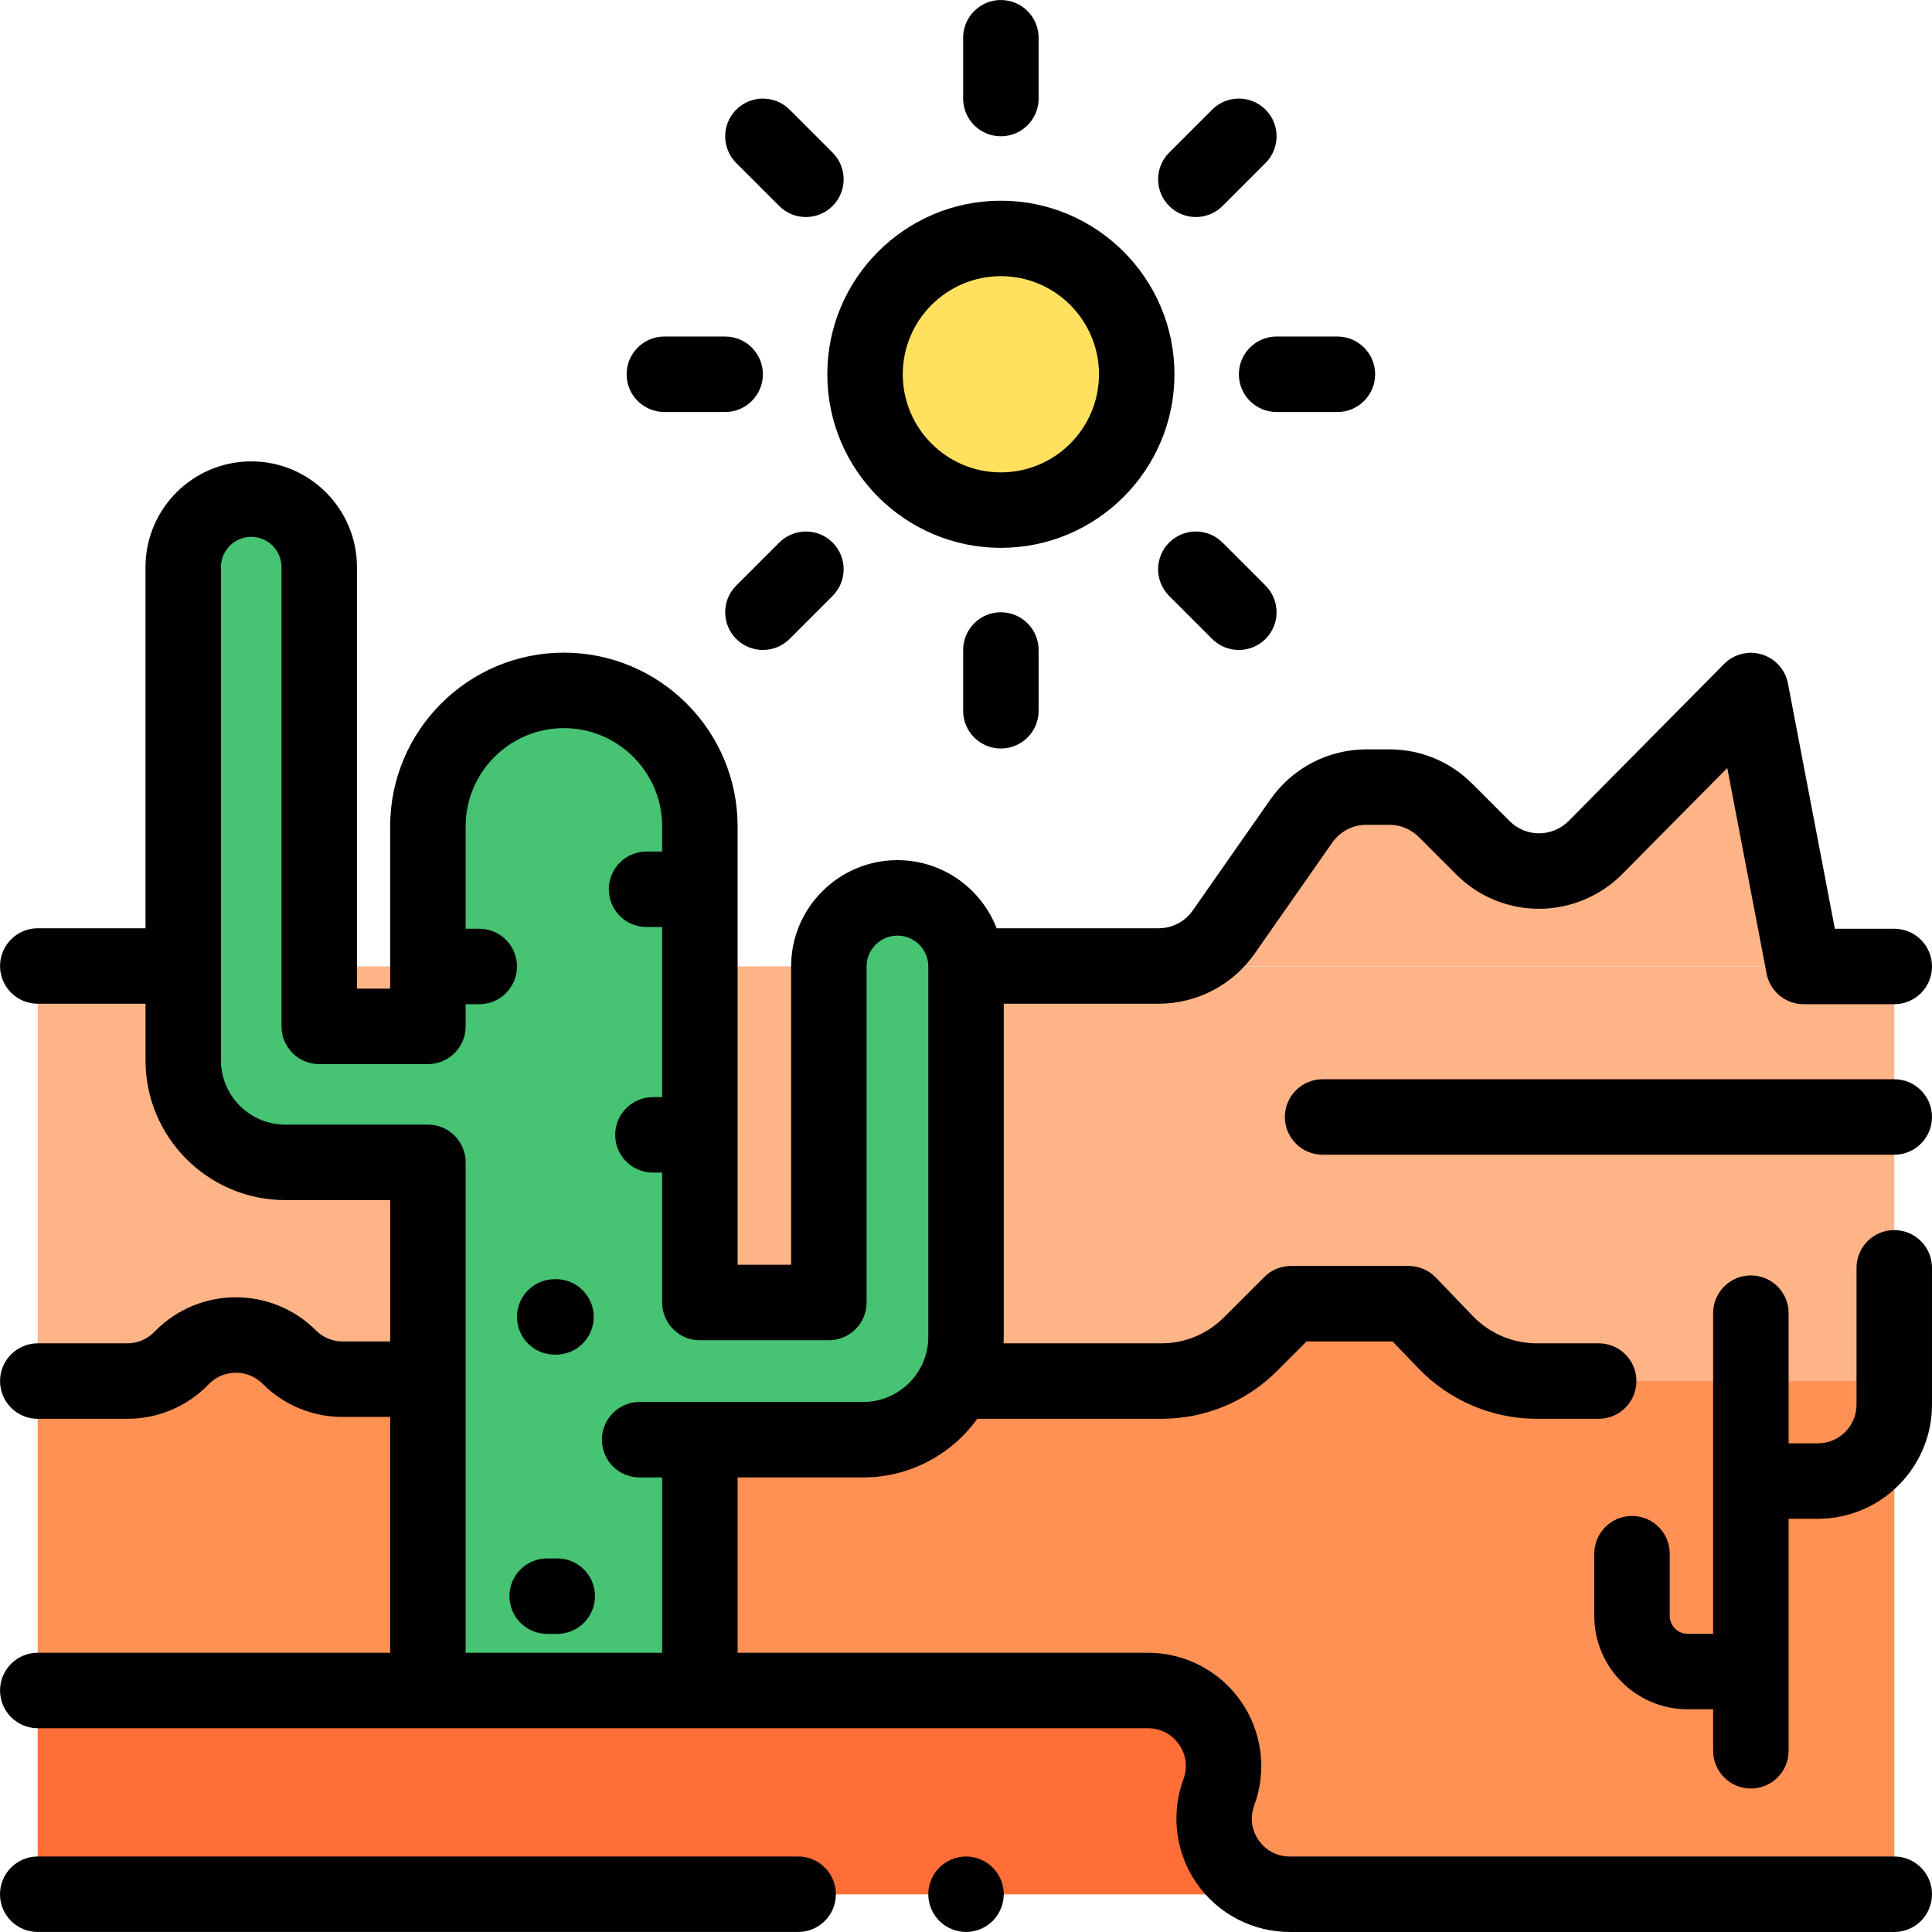 <?xml version="1.0" encoding="iso-8859-1"?>
<!-- Generator: Adobe Illustrator 19.0.0, SVG Export Plug-In . SVG Version: 6.00 Build 0)  -->
<svg version="1.1" id="Capa_1" xmlns="http://www.w3.org/2000/svg" xmlns:xlink="http://www.w3.org/1999/xlink" x="0px" y="0px"
	 viewBox="0 0 512 512" style="enable-background:new 0 0 512 512;" xml:space="preserve">
<g>
	<path style="fill:#FFB487;" d="M422.824,224.602c-3.951,3.991-9.333,6.237-14.949,6.237c-5.578,0-10.928-2.216-14.873-6.161
		l-9.929-9.929c-3.945-3.945-9.295-6.161-14.873-6.161h-6.081c-6.866,0-13.301,3.352-17.236,8.978l-20.601,29.454
		c-3.935,5.626-10.369,8.978-17.236,8.978h-51.043H48.564H10.013l467.974,0.121L464.001,183L422.824,224.602z"/>
	<polygon style="fill:#FFB487;" points="477.987,256.12 477.988,256.126 10,256.126 10,501.993 502,501.993 502,256.126 	"/>
</g>
<path style="fill:#FF9155;" d="M502,501.993V365.996h-94.784c-9.081,0-17.77-3.701-24.061-10.25l-9.848-10.25h-31.194
	l-10.727,10.727c-6.258,6.258-14.745,9.773-23.593,9.773h-51.787l-144.605-0.5H90.795c-5.304,0-10.391-2.107-14.142-5.858l0,0
	c-7.81-7.81-20.473-7.81-28.283,0l-0.5,0.5c-3.751,3.751-8.838,5.858-14.142,5.858H10.013v135.997H502z"/>
<path style="fill:#46C373;" d="M66.581,132.27c9.953,0,18.021,8.068,18.021,18.019v121.71H113.4v-52.998
	c0-19.9,16.137-36.039,36.04-36.039c19.902,0,36.038,16.138,36.038,36.039v126.18h34.173v-89.055
	c0-10.038,8.138-18.178,18.178-18.178c10.038,0,18.177,8.14,18.177,18.178v98.144c0,15.037-12.232,27.265-27.266,27.265h-43.262
	v66.459h-72.078V308.037H75.592c-14.905,0-27.028-12.123-27.028-27.028v-130.72C48.564,140.338,56.631,132.27,66.581,132.27z"/>
<path style="fill:#FF6E37;" d="M10.013,447.994h294.2c13.957,0,23.639,13.911,18.792,26.999l0,0
	c-4.848,13.089,4.835,26.999,18.792,26.999H211.521H10.013V447.994z"/>
<circle style="fill:#FFE15F;" cx="265.243" cy="99.187" r="35.999"/>
<path d="M502,491.993H341.796c-3.333,0-6.336-1.568-8.24-4.305c-1.903-2.735-2.332-6.097-1.174-9.223
	c3.412-9.214,2.099-19.529-3.515-27.593c-5.614-8.065-14.83-12.879-24.654-12.879H195.478v-46.46h33.262
	c12.445,0,23.476-6.138,30.248-15.539h48.805c11.584,0,22.474-4.511,30.665-12.702l7.798-7.798h22.792l6.896,7.179
	c8.134,8.466,19.532,13.321,31.271,13.321h16.453c5.522,0,10-4.478,10-10c0-5.522-4.478-10-10-10h-16.453
	c-6.326,0-12.468-2.616-16.851-7.178l-9.848-10.25c-1.886-1.963-4.489-3.072-7.211-3.072h-31.194c-2.652,0-5.195,1.054-7.071,2.929
	l-10.727,10.727c-4.413,4.414-10.281,6.845-16.523,6.845h-41.831c0.026-0.573,0.044-1.148,0.044-1.728v-88.27h41.043
	c10.122,0,19.627-4.952,25.429-13.247l20.601-29.453c2.063-2.949,5.443-4.71,9.042-4.71h6.081c2.947,0,5.718,1.147,7.802,3.232
	l9.93,9.93c5.862,5.86,13.655,9.088,21.942,9.088c8.229,0,16.269-3.354,22.056-9.201l27.815-28.103l10.419,54.472
	c0.901,4.713,5.023,8.121,9.822,8.121H502c5.522,0,10-4.478,10-10c0-5.522-4.478-10-10-10h-15.744l-12.434-65.004
	c-0.698-3.646-3.357-6.605-6.909-7.688c-3.55-1.083-7.41-0.107-10.021,2.531l-41.177,41.603c-2.058,2.078-4.915,3.271-7.842,3.271
	c-2.947,0-5.718-1.147-7.802-3.231l-9.928-9.928c-5.861-5.862-13.654-9.091-21.944-9.091h-6.081
	c-10.122,0-19.629,4.952-25.43,13.247l-20.601,29.453c-2.063,2.949-5.442,4.71-9.041,4.71h-42.933
	c-4.077-10.548-14.32-18.052-26.287-18.052c-15.537,0-28.177,12.641-28.177,28.178v79.055h-14.174V219.001
	c0-25.386-20.652-46.039-46.038-46.039c-25.386,0-46.04,20.652-46.04,46.039v42.998h-8.8V150.288
	c0-15.449-12.57-28.018-28.02-28.018c-15.449,0-28.017,12.569-28.017,28.018v95.712H10.013c-5.522,0-10,4.478-10,10s4.478,10,10,10
	h28.552v15.01c0,20.418,16.61,37.028,37.027,37.028h27.809v37.46H90.795c-2.671,0-5.182-1.04-7.07-2.929
	c-11.697-11.697-30.729-11.697-42.427,0l-0.5,0.5c-1.889,1.889-4.399,2.929-7.07,2.929H10.013c-5.522,0-10,4.478-10,10
	c0,5.522,4.478,10,10,10h23.715c8.014,0,15.547-3.12,21.212-8.786l0.5-0.5c3.898-3.9,10.244-3.9,14.143,0
	c5.666,5.666,13.199,8.786,21.212,8.786h12.606v62.498H10.013c-5.522,0-10,4.478-10,10c0,5.522,4.478,10,10,10h294.201
	c3.333,0,6.336,1.568,8.24,4.305c1.903,2.735,2.332,6.097,1.174,9.223c-3.412,9.214-2.099,19.529,3.515,27.593
	s14.83,12.879,24.654,12.879H502c5.522,0,10-4.478,10-10C512,496.472,507.522,491.993,502,491.993z M123.4,437.994V308.037
	c0-5.522-4.478-10-10-10H75.591c-9.39,0-17.028-7.64-17.028-17.029V150.288c0-4.422,3.597-8.019,8.018-8.019
	c4.423,0,8.021,3.597,8.021,8.019v121.711c0,5.522,4.478,10,10,10h28.799c5.522,0,10-4.478,10-10v-5.873h3.609
	c5.522,0,10-4.478,10-10c0-5.522-4.478-10-10-10h-3.609v-27.125c0-14.358,11.682-26.039,26.04-26.039
	c14.358,0,26.038,11.682,26.038,26.039v6.666h-4.138c-5.522,0-10,4.478-10,10c0,5.522,4.478,10,10,10h4.138v45.082h-2.444
	c-5.522,0-10,4.478-10,10s4.478,10,10,10h2.444v34.433c0,5.522,4.478,10,10,10h34.173c5.522,0,10-4.478,10-10v-89.055
	c0-4.51,3.669-8.179,8.178-8.179c4.509,0,8.178,3.669,8.178,8.179v98.144c0,9.521-7.746,17.267-17.267,17.267h-39.899h-3.362H169.51
	c-5.522,0-10,4.478-10,10c0,5.522,4.478,10,10,10h5.971v46.46L123.4,437.994L123.4,437.994z"/>
<path d="M502,325.986c-5.522,0-10,4.478-10,10v36.261c0,5.652-4.598,10.25-10.25,10.25h-7.75v-34.499c0-5.522-4.478-10-10-10
	s-10,4.478-10,10v84.981h-6.759c-2.614,0-4.741-2.127-4.741-4.742v-16.491c0-5.522-4.478-10-10-10c-5.522,0-10,4.478-10,10v16.491
	c0,13.643,11.099,24.741,24.74,24.741h6.759v11c0,5.522,4.478,10,10,10s10-4.478,10-10v-61.481h7.75
	c16.68,0,30.249-13.57,30.249-30.249v-36.261C512,330.463,507.522,325.986,502,325.986z"/>
<path d="M502,286.011H350.504c-5.522,0-10,4.478-10,10s4.478,10,10,10H502c5.522,0,10-4.478,10-10S507.522,286.011,502,286.011z"/>
<path d="M147.009,358.996h0.333c5.522,0,10-4.478,10-10s-4.478-10-10-10h-0.333c-5.522,0-10,4.478-10,10
	S141.486,358.996,147.009,358.996z"/>
<path d="M147.676,412.995h-2.667c-5.522,0-10,4.478-10,10c0,5.522,4.478,10,10,10h2.667c5.522,0,10-4.478,10-10
	C157.676,417.473,153.198,412.995,147.676,412.995z"/>
<path d="M211.52,491.993H10c-5.522,0-10,4.478-10,10c0,5.522,4.478,10,10,10h201.52c5.522,0,10-4.478,10-10
	C221.519,496.471,217.042,491.993,211.52,491.993z"/>
<path d="M256.007,491.993c-2.63,0-5.21,1.069-7.07,2.93c-1.86,1.861-2.93,4.44-2.93,7.07c0,2.63,1.069,5.21,2.93,7.069
	c1.86,1.86,4.44,2.931,7.07,2.931s5.21-1.07,7.069-2.931c1.86-1.859,2.931-4.439,2.931-7.069c0-2.63-1.07-5.21-2.931-7.07
	C261.216,493.063,258.636,491.993,256.007,491.993z"/>
<path d="M265.243,145.185c25.363,0,45.999-20.635,45.999-45.999s-20.635-45.999-45.999-45.999s-45.999,20.635-45.999,45.999
	S239.88,145.185,265.243,145.185z M265.243,73.187c14.337,0,25.999,11.663,25.999,25.999s-11.663,25.999-25.999,25.999
	s-25.999-11.663-25.999-25.999S250.907,73.187,265.243,73.187z"/>
<path d="M328.314,99.186c0,5.522,4.478,10,10,10h16.11c5.522,0,10-4.478,10-10c0-5.522-4.478-10-10-10h-16.11
	C332.792,89.186,328.314,93.664,328.314,99.186z"/>
<path d="M176.063,109.186h16.11c5.522,0,10-4.478,10-10c0-5.522-4.478-10-10-10h-16.11c-5.522,0-10,4.478-10,10
	C166.063,104.708,170.541,109.186,176.063,109.186z"/>
<path d="M255.244,172.256v16.11c0,5.522,4.478,10,10,10c5.522,0,10-4.478,10-10v-16.11c0-5.522-4.478-10-10-10
	C259.721,162.256,255.244,166.734,255.244,172.256z"/>
<path d="M265.243,36.116c5.522,0,10-4.478,10-10v-16.11c0-5.522-4.478-10-10-10c-5.522,0-10,4.478-10,10v16.11
	C255.244,31.638,259.721,36.116,265.243,36.116z"/>
<path d="M309.841,143.784c-3.905,3.905-3.905,10.237,0,14.143l11.392,11.392c1.953,1.952,4.512,2.929,7.071,2.929
	s5.118-0.977,7.071-2.929c3.905-3.905,3.905-10.237,0-14.143l-11.392-11.392C320.077,139.879,313.747,139.879,309.841,143.784z"/>
<path d="M206.504,54.588c1.953,1.952,4.512,2.929,7.071,2.929c2.559,0,5.118-0.977,7.071-2.929c3.905-3.905,3.905-10.237,0-14.143
	l-11.391-11.391c-3.906-3.904-10.236-3.904-14.143,0c-3.905,3.905-3.905,10.237,0,14.143L206.504,54.588z"/>
<path d="M206.504,143.784l-11.392,11.392c-3.905,3.905-3.905,10.237,0,14.143c1.953,1.952,4.512,2.929,7.071,2.929
	c2.559,0,5.118-0.977,7.071-2.929l11.392-11.392c3.905-3.905,3.905-10.237,0-14.143C216.739,139.879,210.41,139.879,206.504,143.784
	z"/>
<path d="M316.912,57.517c2.56,0,5.118-0.977,7.071-2.929l11.392-11.392c3.905-3.905,3.905-10.237,0-14.143
	c-3.906-3.904-10.236-3.904-14.143,0L309.84,40.445c-3.905,3.905-3.905,10.237,0,14.143
	C311.794,56.54,314.352,57.517,316.912,57.517z"/>
<g>
</g>
<g>
</g>
<g>
</g>
<g>
</g>
<g>
</g>
<g>
</g>
<g>
</g>
<g>
</g>
<g>
</g>
<g>
</g>
<g>
</g>
<g>
</g>
<g>
</g>
<g>
</g>
<g>
</g>
</svg>
